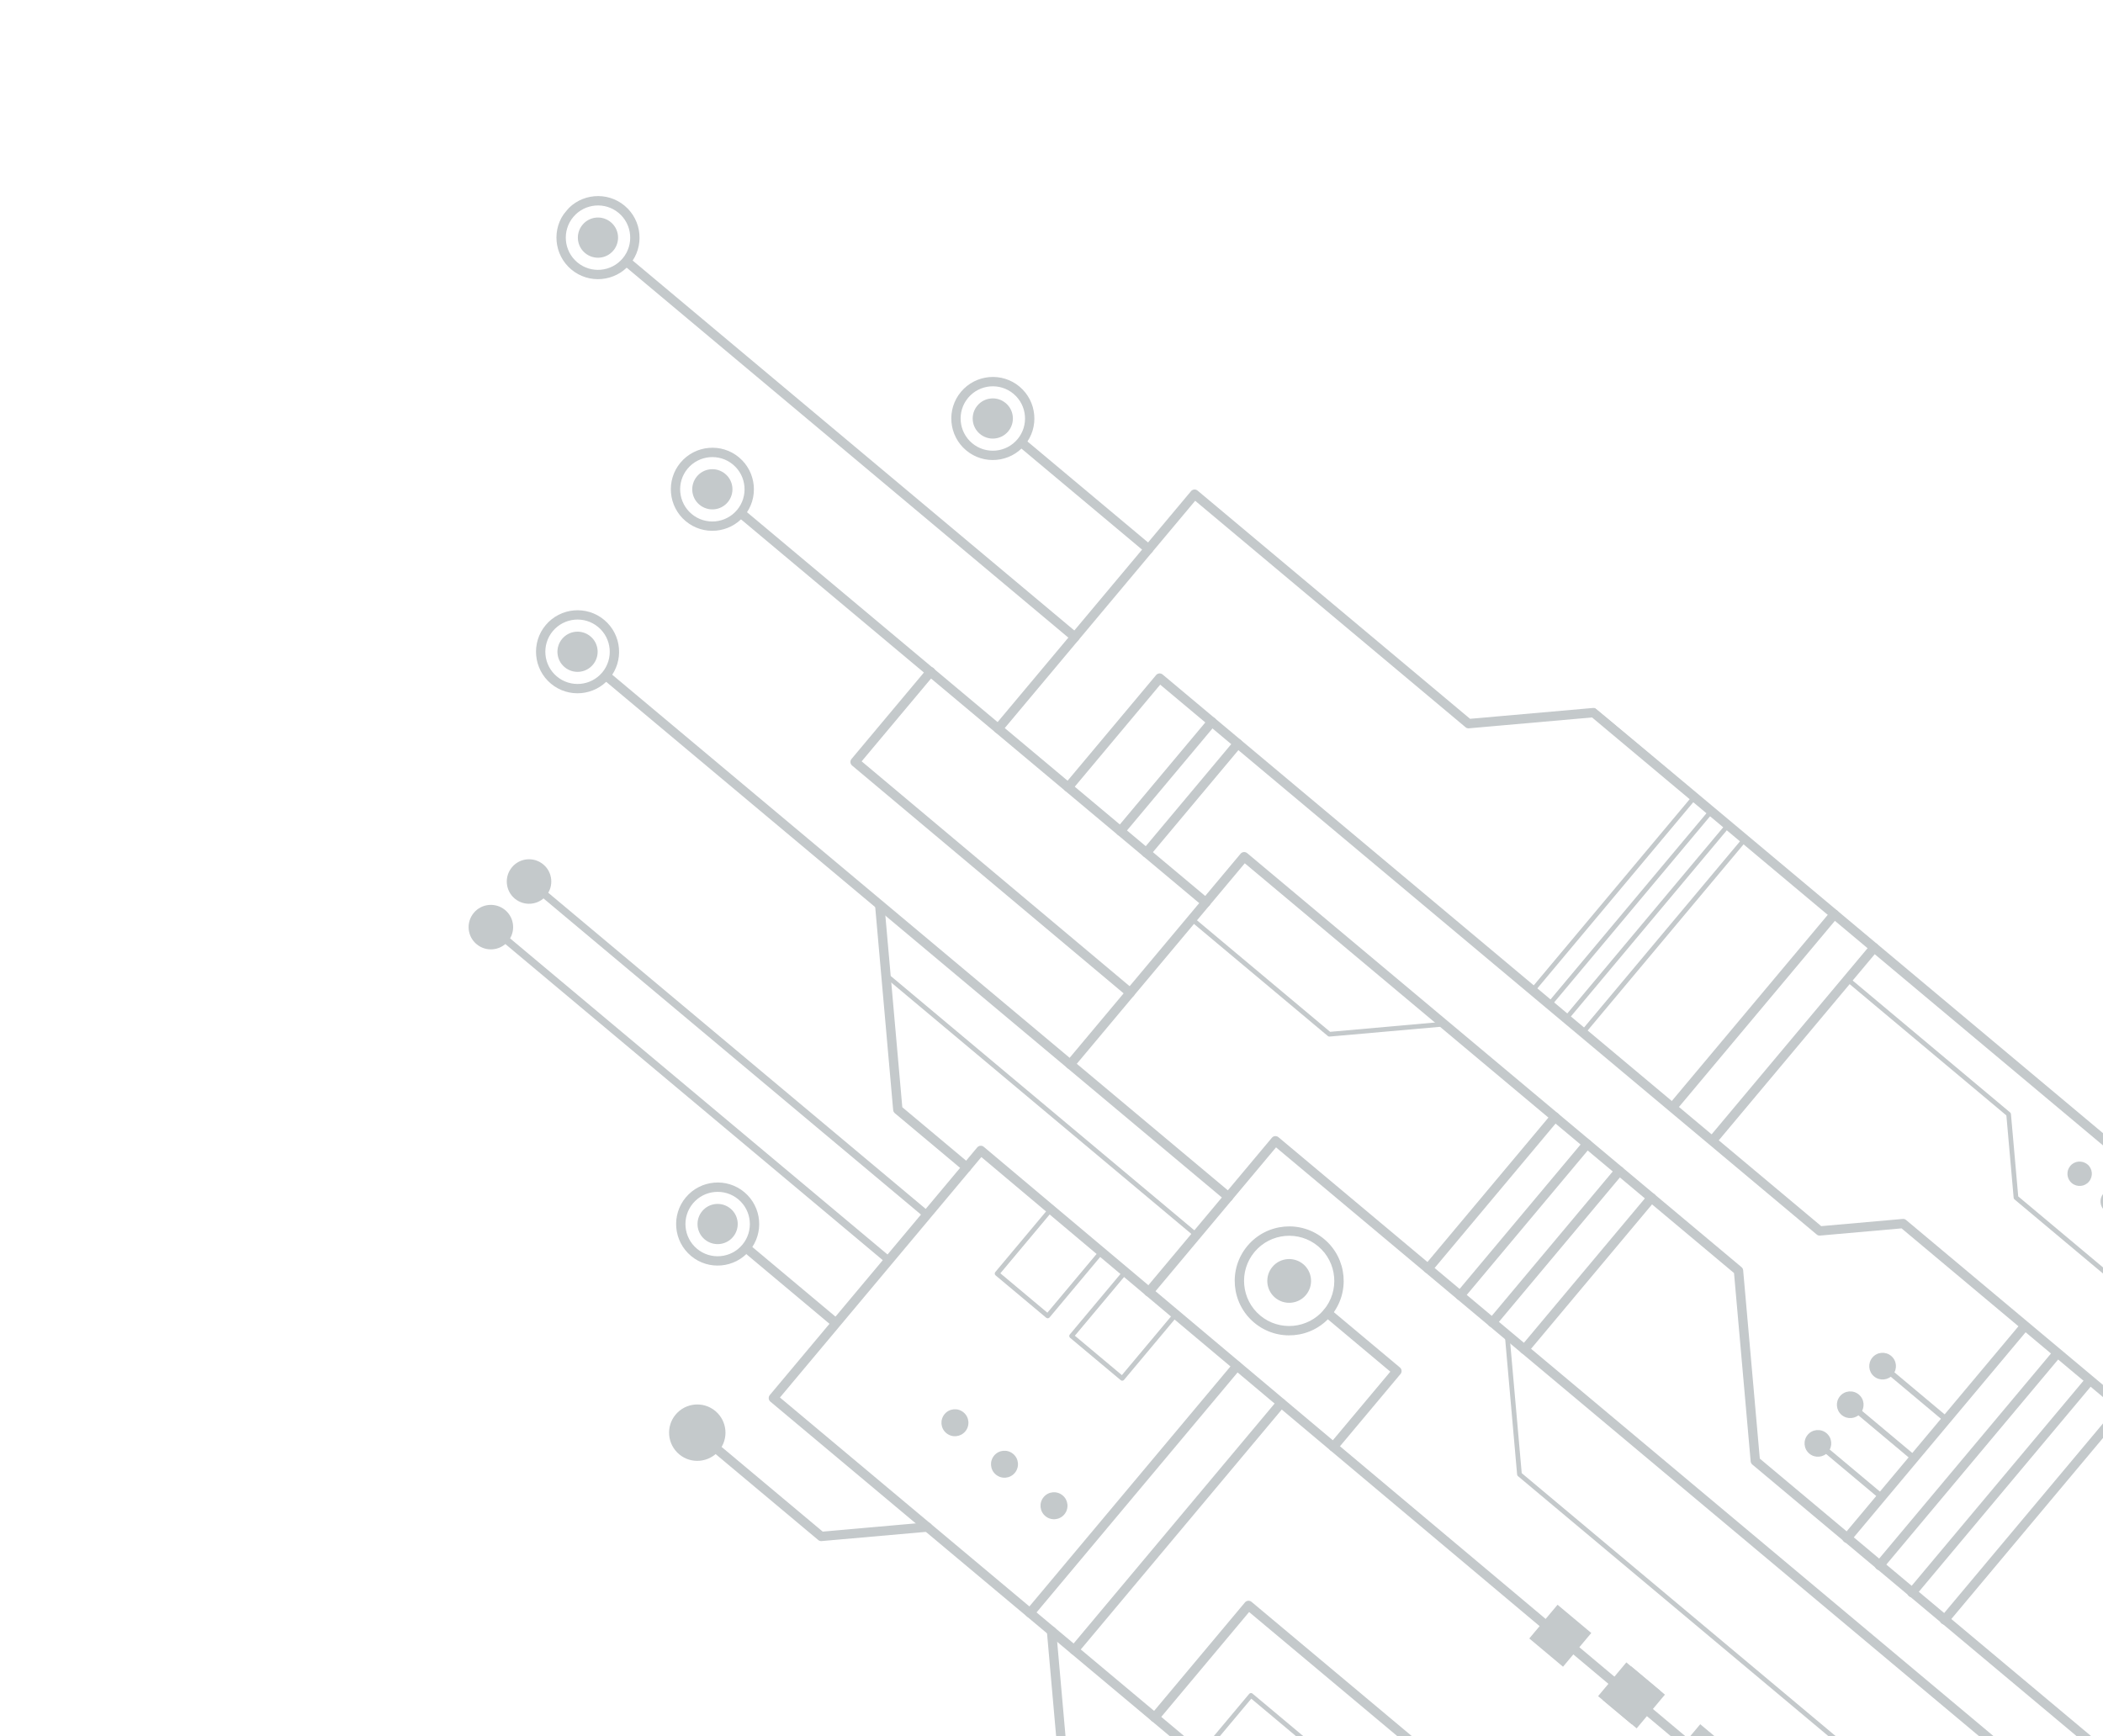 <svg width="419" height="346" viewBox="0 0 419 346" fill="none" xmlns="http://www.w3.org/2000/svg">
<g clip-path="url(#clip0_19426_49573)">
<g opacity="0.8">
<path d="M415.736 413.798C415.578 413.989 415.349 414.107 415.104 414.13C414.537 414.183 414.421 414.194 379.743 385.212C361.49 369.951 336.106 348.684 304.291 321.968C253.478 279.313 202.149 236.136 195.525 230.562L155.394 278.475L374.29 461.834C374.685 462.161 374.733 462.748 374.406 463.142C374.079 463.537 373.492 463.585 373.098 463.258L153.489 279.296C153.094 278.969 153.046 278.382 153.373 277.988L194.702 228.644C194.86 228.454 195.089 228.335 195.334 228.312C195.579 228.289 195.826 228.363 196.01 228.528C270.266 291.007 411.249 409.461 415.426 412.365C415.494 412.398 415.556 412.437 415.62 412.49C416.014 412.817 416.063 413.404 415.736 413.798Z" fill="#B5BBBE"/>
<path d="M333.124 350.3L339.844 355.93L345.474 349.21L338.754 343.58L333.124 350.3Z" fill="#B5BBBE"/>
<path d="M319.366 338.773L326.086 344.402L331.716 337.683L324.996 332.053L319.366 338.773Z" fill="#B5BBBE"/>
<path d="M318.402 337.985L325.123 343.613L330.751 336.893L324.031 331.264L318.402 337.985Z" fill="#B5BBBE"/>
<path d="M304.695 326.491L311.414 332.121L317.044 325.401L310.324 319.772L304.695 326.491Z" fill="#B5BBBE"/>
<path d="M440.89 383.768C440.563 384.163 439.976 384.211 439.581 383.884L254.235 228.632L229.606 258.029C229.279 258.423 228.692 258.472 228.298 258.144C227.903 257.817 227.855 257.231 228.182 256.836L253.406 226.721C253.733 226.326 254.32 226.278 254.715 226.605L440.767 382.454C441.161 382.781 441.21 383.368 440.883 383.762L440.89 383.768Z" fill="#B5BBBE"/>
<path d="M245.473 239.104C245.146 239.498 244.559 239.547 244.165 239.22L120.417 135.562C120.022 135.235 119.974 134.648 120.301 134.254C120.628 133.859 121.214 133.811 121.609 134.138L245.357 237.795C245.752 238.122 245.8 238.709 245.473 239.104Z" fill="#B5BBBE"/>
<path d="M121.415 135.188C118.48 138.686 113.246 139.15 109.755 136.22C106.258 133.285 105.794 128.052 108.723 124.561C111.658 121.063 116.892 120.6 120.39 123.535C123.888 126.47 124.351 131.703 121.416 135.201L121.415 135.188ZM110.147 125.753C107.873 128.468 108.233 132.522 110.948 134.796C113.663 137.07 117.717 136.71 119.991 133.996C122.265 131.281 121.905 127.227 119.19 124.953C116.475 122.679 112.422 123.039 110.147 125.753Z" fill="#B5BBBE"/>
<path d="M117.642 126.807C119.341 128.228 119.557 130.748 118.137 132.447C116.716 134.146 114.196 134.363 112.497 132.943C110.798 131.522 110.581 129.002 112.002 127.303C113.422 125.604 115.943 125.387 117.642 126.807Z" fill="#B5BBBE"/>
<path d="M240.961 180.45C240.634 180.844 240.047 180.893 239.653 180.566L147.275 103.185C146.881 102.858 146.832 102.271 147.159 101.877C147.486 101.482 148.073 101.434 148.468 101.761L240.845 179.141C241.24 179.468 241.288 180.055 240.961 180.45Z" fill="#B5BBBE"/>
<path d="M148.274 102.813C145.339 106.311 140.105 106.775 136.614 103.845C133.123 100.916 132.653 95.677 135.588 92.179C138.523 88.681 143.757 88.218 147.247 91.147C150.745 94.082 151.209 99.315 148.28 102.806L148.274 102.813ZM137.006 93.379C134.732 96.093 135.092 100.147 137.807 102.421C140.522 104.695 144.576 104.335 146.85 101.621C149.124 98.906 148.764 94.852 146.049 92.578C143.334 90.304 139.28 90.664 137.006 93.379Z" fill="#B5BBBE"/>
<path d="M144.5 94.433C146.199 95.853 146.416 98.373 144.995 100.072C143.575 101.771 141.054 101.988 139.355 100.568C137.656 99.147 137.44 96.627 138.86 94.928C140.28 93.228 142.801 93.012 144.5 94.433Z" fill="#B5BBBE"/>
<path d="M166.98 264.009C166.653 264.404 166.066 264.452 165.671 264.125L148.325 249.592C147.931 249.265 147.882 248.678 148.209 248.284C148.536 247.889 149.123 247.841 149.518 248.168L166.864 262.701C167.258 263.028 167.307 263.614 166.98 264.009Z" fill="#B5BBBE"/>
<path d="M149.33 249.227C146.395 252.725 141.162 253.189 137.671 250.26C134.173 247.324 133.709 242.091 136.645 238.593C139.58 235.095 144.813 234.632 148.304 237.561C151.802 240.496 152.266 245.729 149.336 249.22L149.33 249.227ZM138.063 239.793C135.789 242.507 136.149 246.561 138.863 248.835C141.578 251.109 145.632 250.75 147.906 248.035C150.18 245.32 149.82 241.266 147.106 238.992C144.391 236.718 140.337 237.078 138.063 239.793Z" fill="#B5BBBE"/>
<path d="M145.55 240.839C147.249 242.259 147.465 244.78 146.045 246.479C144.625 248.178 142.104 248.394 140.405 246.974C138.706 245.554 138.49 243.033 139.91 241.334C141.33 239.635 143.851 239.418 145.55 240.839Z" fill="#B5BBBE"/>
<path d="M214.877 127.537C214.55 127.932 213.964 127.98 213.569 127.653L124.491 53.031C124.096 52.704 124.048 52.117 124.375 51.723C124.702 51.328 125.289 51.28 125.683 51.607L214.761 126.229C215.156 126.556 215.204 127.143 214.877 127.537Z" fill="#B5BBBE"/>
<path d="M125.491 52.671C122.556 56.169 117.322 56.632 113.831 53.703C110.326 50.762 109.863 45.528 112.798 42.031C115.733 38.533 120.967 38.069 124.464 41.004C127.962 43.939 128.426 49.173 125.491 52.671ZM114.223 43.236C111.949 45.951 112.309 50.005 115.024 52.279C117.739 54.553 121.793 54.193 124.067 51.478C126.341 48.763 125.981 44.709 123.266 42.435C120.551 40.161 116.497 40.521 114.223 43.236Z" fill="#B5BBBE"/>
<path d="M121.71 44.284C123.409 45.704 123.626 48.225 122.205 49.924C120.785 51.623 118.264 51.839 116.565 50.419C114.866 48.999 114.65 46.478 116.07 44.779C117.49 43.08 120.011 42.864 121.71 44.284Z" fill="#B5BBBE"/>
<path d="M229.568 110.001C229.241 110.395 228.654 110.444 228.26 110.117L203.144 89.084C202.75 88.757 202.701 88.17 203.028 87.776C203.355 87.381 203.942 87.333 204.337 87.66L229.452 108.692C229.847 109.019 229.895 109.606 229.568 110.001Z" fill="#B5BBBE"/>
<path d="M204.155 88.708C201.22 92.206 195.987 92.669 192.496 89.74C188.998 86.805 188.534 81.571 191.47 78.073C194.405 74.576 199.638 74.112 203.129 77.041C206.627 79.976 207.09 85.21 204.161 88.701L204.155 88.708ZM192.888 79.273C190.614 81.988 190.974 86.042 193.688 88.316C196.403 90.59 200.457 90.23 202.731 87.515C205.005 84.801 204.645 80.747 201.931 78.473C199.216 76.199 195.162 76.558 192.888 79.273Z" fill="#B5BBBE"/>
<path d="M200.375 80.323C202.074 81.743 202.29 84.264 200.87 85.963C199.45 87.662 196.929 87.878 195.23 86.458C193.531 85.038 193.315 82.517 194.735 80.818C196.155 79.119 198.676 78.903 200.375 80.323Z" fill="#B5BBBE"/>
<path d="M185.49 304.884C185.338 305.067 185.116 305.192 184.858 305.216L163.698 307.085C163.453 307.108 163.206 307.034 163.022 306.869L140.888 288.332C140.494 288.005 140.438 287.412 140.772 287.024C141.099 286.629 141.686 286.581 142.081 286.908L163.918 305.199L184.698 303.359C185.213 303.311 185.658 303.692 185.712 304.2C185.736 304.458 185.655 304.7 185.496 304.877L185.49 304.884Z" fill="#B5BBBE"/>
<path d="M381.989 454.097C381.662 454.491 381.075 454.54 380.68 454.213L284.185 373.383C283.995 373.225 283.876 372.996 283.853 372.751L281.731 348.742L248.872 321.221L230.774 342.825C230.447 343.22 229.86 343.268 229.465 342.941C229.071 342.614 229.022 342.027 229.349 341.633L248.044 319.309C248.371 318.915 248.958 318.867 249.352 319.194L283.219 347.563C283.409 347.721 283.528 347.95 283.551 348.195L285.673 372.204L381.873 452.788C382.267 453.116 382.316 453.702 381.989 454.097Z" fill="#B5BBBE"/>
<path d="M142.532 281.175C144.909 283.168 145.227 286.713 143.233 289.089C141.24 291.466 137.695 291.784 135.319 289.791C132.942 287.797 132.624 284.252 134.617 281.876C136.611 279.499 140.155 279.181 142.532 281.175Z" fill="#B5BBBE"/>
<path d="M374.967 298.317C374.763 298.564 374.402 298.598 374.161 298.386L363.401 289.372C363.155 289.168 363.121 288.807 363.332 288.566C363.537 288.32 363.898 288.286 364.138 288.497L374.899 297.512C375.145 297.716 375.179 298.077 374.967 298.317Z" fill="#B5BBBE"/>
<path d="M363.905 285.581C365.032 286.515 365.177 288.204 364.235 289.326C363.301 290.453 361.612 290.598 360.491 289.656C359.363 288.722 359.218 287.033 360.16 285.912C361.094 284.784 362.783 284.639 363.905 285.581Z" fill="#B5BBBE"/>
<path d="M381.416 290.622C381.211 290.869 380.85 290.902 380.61 290.691L369.85 281.677C369.603 281.472 369.569 281.112 369.781 280.871C369.985 280.624 370.346 280.591 370.587 280.802L381.347 289.816C381.593 290.021 381.627 290.381 381.416 290.622Z" fill="#B5BBBE"/>
<path d="M370.346 277.882C371.473 278.816 371.618 280.505 370.677 281.626C369.742 282.754 368.053 282.899 366.932 281.957C365.805 281.023 365.66 279.334 366.601 278.212C367.535 277.085 369.224 276.94 370.346 277.882Z" fill="#B5BBBE"/>
<path d="M387.857 282.927C387.653 283.173 387.292 283.207 387.051 282.996L376.291 273.981C376.044 273.777 376.011 273.416 376.222 273.176C376.426 272.929 376.787 272.895 377.028 273.107L387.788 282.121C388.035 282.325 388.068 282.686 387.857 282.927Z" fill="#B5BBBE"/>
<path d="M376.794 270.19C377.921 271.125 378.066 272.814 377.125 273.935C376.191 275.062 374.502 275.207 373.38 274.266C372.253 273.331 372.108 271.642 373.049 270.521C373.984 269.394 375.673 269.249 376.794 270.19Z" fill="#B5BBBE"/>
<path d="M177.55 251.546C177.293 251.856 176.829 251.899 176.512 251.636L99.337 186.987C99.027 186.731 98.984 186.267 99.246 185.95C99.503 185.64 99.967 185.596 100.284 185.859L177.459 250.508C177.769 250.765 177.813 251.229 177.55 251.546Z" fill="#B5BBBE"/>
<path d="M100.648 181.345C102.531 182.918 102.772 185.709 101.2 187.591C99.628 189.473 96.837 189.715 94.954 188.143C93.072 186.571 92.831 183.779 94.403 181.897C95.969 180.022 98.766 179.773 100.648 181.345Z" fill="#B5BBBE"/>
<path d="M185.162 242.464C184.905 242.774 184.441 242.817 184.124 242.554L106.948 177.905C106.638 177.649 106.595 177.185 106.858 176.868C107.115 176.558 107.579 176.514 107.896 176.777L185.071 241.426C185.381 241.683 185.424 242.147 185.162 242.464Z" fill="#B5BBBE"/>
<path d="M108.253 172.26C110.128 173.826 110.377 176.623 108.805 178.505C107.238 180.38 104.441 180.629 102.559 179.057C100.677 177.485 100.435 174.694 102.007 172.811C103.579 170.929 106.371 170.687 108.253 172.26Z" fill="#B5BBBE"/>
<path d="M193.315 233.201C192.988 233.596 192.401 233.644 192.007 233.317L178.285 221.824C178.095 221.667 177.976 221.437 177.953 221.193L174.368 180.639C174.319 180.123 174.7 179.678 175.208 179.624C175.724 179.576 176.169 179.957 176.223 180.465L179.773 220.633L193.198 231.88C193.593 232.207 193.641 232.794 193.314 233.188L193.315 233.201Z" fill="#B5BBBE"/>
<path d="M448.91 374.194C448.583 374.589 447.996 374.637 447.602 374.31L349.133 291.833C348.943 291.675 348.824 291.445 348.801 291.201L345.485 253.676L248.01 172.021L213.94 212.693C213.613 213.087 213.026 213.136 212.632 212.809C212.237 212.482 212.189 211.895 212.516 211.5L247.175 170.117C247.502 169.723 248.089 169.674 248.484 170.001L346.974 252.497C347.164 252.654 347.283 252.884 347.306 253.129L350.621 290.653L448.794 372.886C449.189 373.213 449.237 373.8 448.91 374.194Z" fill="#B5BBBE"/>
<path d="M225.896 198.425C225.569 198.819 224.982 198.868 224.587 198.541L169.77 152.544C169.376 152.217 169.328 151.63 169.655 151.235L184.713 133.255C185.04 132.861 185.627 132.812 186.021 133.139C186.416 133.466 186.464 134.053 186.137 134.448L171.674 151.709L225.78 197.116C226.174 197.443 226.223 198.03 225.896 198.425Z" fill="#B5BBBE"/>
<path d="M484.33 331.906C484.003 332.301 483.416 332.349 483.022 332.022L378.868 244.773L362.632 246.208C362.388 246.23 362.14 246.156 361.956 245.991L231.157 136.43L213.538 157.47C213.211 157.865 212.624 157.913 212.23 157.586C211.835 157.259 211.787 156.672 212.114 156.278L230.335 134.525C230.662 134.13 231.249 134.082 231.644 134.409L362.859 244.328L379.095 242.893C379.34 242.87 379.588 242.945 379.772 243.11L484.221 330.604C484.616 330.931 484.664 331.518 484.337 331.912L484.33 331.906Z" fill="#B5BBBE"/>
<path d="M509.023 302.431C508.696 302.826 508.109 302.874 507.715 302.547L317.199 142.963L292.668 145.128C292.423 145.151 292.176 145.076 291.991 144.912L238.127 99.787L199.597 145.782C199.27 146.177 198.683 146.225 198.289 145.898C197.894 145.571 197.846 144.985 198.173 144.59L237.298 97.876C237.625 97.482 238.212 97.433 238.607 97.761L292.894 143.235L317.425 141.07C317.67 141.047 317.917 141.122 318.102 141.286L508.913 301.116C509.307 301.443 509.356 302.03 509.029 302.424L509.023 302.431Z" fill="#B5BBBE"/>
<path d="M247.167 272.774L205.931 322.005C205.604 322.4 205.017 322.448 204.623 322.121C204.228 321.794 204.18 321.207 204.507 320.813L245.743 271.582C246.07 271.187 246.657 271.139 247.051 271.466C247.446 271.793 247.494 272.38 247.167 272.774Z" fill="#B5BBBE"/>
<path d="M255.963 280.175L214.739 329.392C214.412 329.786 213.825 329.835 213.431 329.508C213.036 329.181 212.988 328.594 213.315 328.199L254.539 278.982C254.866 278.588 255.453 278.54 255.847 278.867C256.242 279.194 256.29 279.78 255.963 280.175Z" fill="#B5BBBE"/>
<path d="M310.529 223.177L285.229 253.384C284.902 253.779 284.315 253.827 283.921 253.5C283.526 253.173 283.478 252.586 283.805 252.192L309.105 221.985C309.432 221.59 310.019 221.542 310.413 221.869C310.808 222.196 310.856 222.783 310.529 223.177Z" fill="#B5BBBE"/>
<path d="M316.932 228.544L291.632 258.751C291.305 259.146 290.718 259.194 290.323 258.867C289.929 258.54 289.88 257.953 290.207 257.559L315.508 227.352C315.835 226.957 316.422 226.909 316.816 227.236C317.211 227.563 317.259 228.15 316.932 228.544Z" fill="#B5BBBE"/>
<path d="M323.342 233.915L298.042 264.122C297.715 264.517 297.128 264.565 296.733 264.238C296.339 263.911 296.29 263.324 296.617 262.93L321.918 232.723C322.245 232.328 322.832 232.28 323.226 232.607C323.621 232.934 323.669 233.521 323.342 233.915Z" fill="#B5BBBE"/>
<path d="M329.751 239.275L304.45 269.482C304.123 269.876 303.536 269.925 303.142 269.598C302.747 269.271 302.699 268.684 303.026 268.289L328.326 238.082C328.653 237.688 329.24 237.639 329.635 237.966C330.029 238.293 330.078 238.88 329.751 239.275Z" fill="#B5BBBE"/>
<path d="M362.48 477.372C362.153 477.767 361.566 477.815 361.172 477.488L211.222 351.886C211.032 351.728 210.913 351.499 210.89 351.254L208.579 325.092C208.531 324.577 208.912 324.132 209.42 324.078C209.935 324.03 210.38 324.411 210.434 324.919L212.709 350.694L362.363 476.051C362.757 476.378 362.806 476.965 362.479 477.36L362.48 477.372Z" fill="#B5BBBE"/>
<path d="M366.18 182.78L334.584 220.497C334.257 220.892 333.67 220.94 333.275 220.613C332.881 220.286 332.832 219.699 333.159 219.305L364.756 181.588C365.083 181.193 365.67 181.145 366.065 181.472C366.459 181.799 366.507 182.386 366.18 182.78Z" fill="#B5BBBE"/>
<path d="M374.113 189.43L342.51 227.154C342.183 227.548 341.597 227.596 341.202 227.269C340.807 226.942 340.759 226.356 341.086 225.961L372.683 188.244C373.01 187.85 373.597 187.801 373.991 188.128C374.386 188.455 374.434 189.042 374.107 189.437L374.113 189.43Z" fill="#B5BBBE"/>
<path d="M265.181 262.212C261.341 266.802 254.477 267.412 249.886 263.559C245.296 259.718 244.687 252.854 248.54 248.263C252.38 243.673 259.244 243.064 263.835 246.917C268.425 250.757 269.034 257.621 265.181 262.212ZM249.958 249.463C246.772 253.264 247.278 258.948 251.079 262.134C254.879 265.321 260.564 264.815 263.75 261.014C266.936 257.213 266.43 251.529 262.63 248.342C258.829 245.156 253.144 245.662 249.958 249.463Z" fill="#B5BBBE"/>
<path d="M259.655 251.904C261.502 253.447 261.74 256.199 260.197 258.046C258.654 259.893 255.901 260.131 254.054 258.588C252.207 257.045 251.969 254.293 253.512 252.446C255.055 250.599 257.808 250.361 259.655 251.904Z" fill="#B5BBBE"/>
<path d="M415.907 232.025C416.935 232.878 417.073 234.418 416.207 235.448C415.355 236.477 413.815 236.614 412.785 235.749C411.756 234.896 411.619 233.356 412.478 232.333C413.331 231.305 414.871 231.167 415.894 232.027L415.907 232.025Z" fill="#B5BBBE"/>
<path d="M422.486 237.535C423.514 238.388 423.652 239.928 422.787 240.958C421.934 241.986 420.394 242.124 419.371 241.264C418.342 240.412 418.205 238.871 419.064 237.849C419.917 236.82 421.457 236.683 422.48 237.542L422.486 237.535Z" fill="#B5BBBE"/>
<path d="M191.986 281.447C193.127 282.393 193.274 284.095 192.321 285.23C191.368 286.366 189.673 286.518 188.537 285.565C187.396 284.619 187.25 282.917 188.203 281.781C189.149 280.64 190.851 280.494 191.986 281.447Z" fill="#B5BBBE"/>
<path d="M201.857 289.712C202.999 290.658 203.145 292.36 202.192 293.496C201.246 294.637 199.544 294.783 198.409 293.83C197.267 292.884 197.121 291.182 198.074 290.047C199.02 288.905 200.722 288.759 201.857 289.712Z" fill="#B5BBBE"/>
<path d="M211.723 297.986C212.864 298.932 213.01 300.634 212.057 301.769C211.111 302.91 209.409 303.057 208.274 302.104C207.133 301.158 206.986 299.456 207.94 298.32C208.886 297.179 210.588 297.033 211.723 297.986Z" fill="#B5BBBE"/>
<path d="M403.623 265.424L368.7 307.111C368.373 307.505 367.786 307.554 367.392 307.227C366.997 306.9 366.949 306.313 367.276 305.918L402.199 264.231C402.526 263.837 403.113 263.788 403.507 264.115C403.902 264.442 403.95 265.029 403.623 265.424Z" fill="#B5BBBE"/>
<path d="M410.103 270.853L375.18 312.54C374.853 312.935 374.266 312.983 373.872 312.656C373.477 312.329 373.429 311.742 373.756 311.348L408.679 269.661C409.006 269.266 409.593 269.218 409.988 269.545C410.382 269.872 410.43 270.459 410.103 270.853Z" fill="#B5BBBE"/>
<path d="M416.577 276.279L381.654 317.966C381.327 318.361 380.74 318.409 380.345 318.082C379.951 317.755 379.902 317.168 380.229 316.774L415.153 275.087C415.48 274.692 416.066 274.644 416.461 274.971C416.855 275.298 416.904 275.885 416.577 276.279Z" fill="#B5BBBE"/>
<path d="M423.056 281.697L388.133 323.384C387.806 323.779 387.219 323.827 386.824 323.5C386.43 323.173 386.381 322.586 386.708 322.192L421.632 280.505C421.959 280.11 422.545 280.062 422.94 280.389C423.334 280.716 423.383 281.303 423.056 281.697Z" fill="#B5BBBE"/>
<path d="M242.168 144.44L223.946 166.193C223.619 166.587 223.032 166.636 222.638 166.309C222.243 165.982 222.195 165.395 222.522 165L240.743 143.247C241.07 142.853 241.657 142.804 242.052 143.131C242.446 143.458 242.495 144.045 242.168 144.44Z" fill="#B5BBBE"/>
<path d="M247.329 148.768L229.108 170.521C228.781 170.915 228.194 170.964 227.799 170.637C227.405 170.31 227.357 169.723 227.684 169.328L245.905 147.575C246.232 147.181 246.819 147.133 247.213 147.46C247.608 147.787 247.656 148.373 247.329 148.768Z" fill="#B5BBBE"/>
<path d="M272.56 377.698C272.484 377.79 272.373 377.852 272.244 377.864C271.986 377.888 271.761 377.701 271.737 377.444L269.817 355.671L249.305 338.49L239.525 350.16C239.361 350.358 239.065 350.385 238.868 350.222C238.67 350.058 238.643 349.762 238.806 349.565L248.884 337.535C249.048 337.338 249.344 337.31 249.542 337.474L270.561 355.075C270.652 355.151 270.715 355.262 270.727 355.391L272.664 377.357C272.676 377.486 272.636 377.607 272.56 377.698Z" fill="#B5BBBE"/>
<path d="M287.627 204.409C287.551 204.5 287.44 204.563 287.311 204.575L264.907 206.554C264.784 206.559 264.657 206.525 264.566 206.449L237.186 183.516C236.989 183.353 236.961 183.056 237.125 182.859C237.288 182.662 237.584 182.634 237.782 182.798L265.013 205.608L287.23 203.64C287.488 203.616 287.713 203.803 287.737 204.061C287.749 204.189 287.709 204.31 287.633 204.402L287.627 204.409Z" fill="#B5BBBE"/>
<path d="M219.741 249.826L209.108 262.524C208.944 262.722 208.648 262.749 208.451 262.586L198.361 254.139C198.164 253.976 198.136 253.679 198.299 253.482L208.629 241.15C208.792 240.952 209.089 240.925 209.286 241.088C209.483 241.252 209.511 241.548 209.347 241.745L199.31 253.725L208.681 261.576L219.016 249.237C219.18 249.04 219.476 249.012 219.673 249.176C219.871 249.339 219.898 249.635 219.735 249.833L219.741 249.826Z" fill="#B5BBBE"/>
<path d="M234.584 262.263L223.951 274.962C223.787 275.159 223.491 275.187 223.294 275.023L213.204 266.577C213.007 266.413 212.979 266.117 213.142 265.92L223.472 253.587C223.635 253.39 223.932 253.362 224.129 253.526C224.326 253.689 224.354 253.985 224.19 254.183L214.153 266.163L223.524 274.014L233.859 261.674C234.023 261.477 234.319 261.45 234.516 261.613C234.714 261.777 234.741 262.073 234.578 262.27L234.584 262.263Z" fill="#B5BBBE"/>
<path d="M495.803 317.493C495.64 317.69 495.343 317.718 495.146 317.554L401.366 238.999C401.274 238.923 401.212 238.812 401.2 238.683L399.748 222.266L367.806 195.504C367.609 195.34 367.581 195.044 367.744 194.847C367.908 194.649 368.204 194.622 368.402 194.785L400.492 221.671C400.591 221.752 400.646 221.858 400.658 221.986L402.109 238.403L495.742 316.836C495.939 316.999 495.967 317.296 495.803 317.493Z" fill="#B5BBBE"/>
<path d="M337.961 159.142L305.699 197.662C305.535 197.859 305.239 197.887 305.042 197.724C304.844 197.56 304.817 197.264 304.98 197.066L337.243 158.546C337.406 158.349 337.703 158.321 337.9 158.485C338.097 158.648 338.125 158.945 337.961 159.142Z" fill="#B5BBBE"/>
<path d="M341.304 161.947L309.042 200.467C308.878 200.664 308.582 200.692 308.385 200.528C308.187 200.365 308.16 200.068 308.323 199.871L340.586 161.351C340.749 161.154 341.046 161.126 341.243 161.29C341.44 161.453 341.468 161.749 341.304 161.947Z" fill="#B5BBBE"/>
<path d="M344.646 164.74L312.383 203.26C312.22 203.457 311.923 203.485 311.726 203.321C311.529 203.158 311.501 202.861 311.665 202.664L343.927 164.144C344.091 163.947 344.387 163.919 344.584 164.083C344.782 164.246 344.809 164.542 344.646 164.74Z" fill="#B5BBBE"/>
<path d="M347.982 167.54L315.719 206.061C315.556 206.258 315.259 206.286 315.062 206.122C314.865 205.959 314.837 205.662 315.001 205.465L347.263 166.945C347.427 166.748 347.723 166.72 347.92 166.883C348.118 167.047 348.145 167.343 347.982 167.54Z" fill="#B5BBBE"/>
<path d="M427.863 398.594C427.7 398.792 427.403 398.819 427.206 398.656L302.435 294.139C302.337 294.057 302.287 293.944 302.269 293.823L299.819 266.036C299.795 265.779 299.982 265.553 300.24 265.529C300.497 265.505 300.723 265.692 300.747 265.949L303.186 293.548L427.809 397.943C428.006 398.106 428.034 398.403 427.87 398.6L427.863 398.594Z" fill="#B5BBBE"/>
<path d="M279.023 273.806L266.378 288.902C266.051 289.296 265.464 289.345 265.07 289.018C264.675 288.691 264.627 288.104 264.954 287.709L277.008 273.325L263.886 262.328C263.491 262.001 263.443 261.414 263.77 261.02C264.097 260.625 264.684 260.577 265.078 260.904L278.92 272.496C279.314 272.823 279.362 273.41 279.035 273.804L279.023 273.806Z" fill="#B5BBBE"/>
<path d="M238.735 246.414C238.572 246.611 238.275 246.639 238.078 246.475L176.211 194.646C176.013 194.482 175.986 194.186 176.149 193.989C176.313 193.791 176.609 193.764 176.806 193.927L238.674 245.756C238.871 245.92 238.899 246.216 238.735 246.414Z" fill="#B5BBBE"/>
</g>
</g>
<defs>
<clipPath id="clip0_19426_49573">
<rect width="231.343" height="471.233" fill="white" transform="translate(0 178.109) rotate(-50.344)"/>
</clipPath>
</defs>
</svg>

